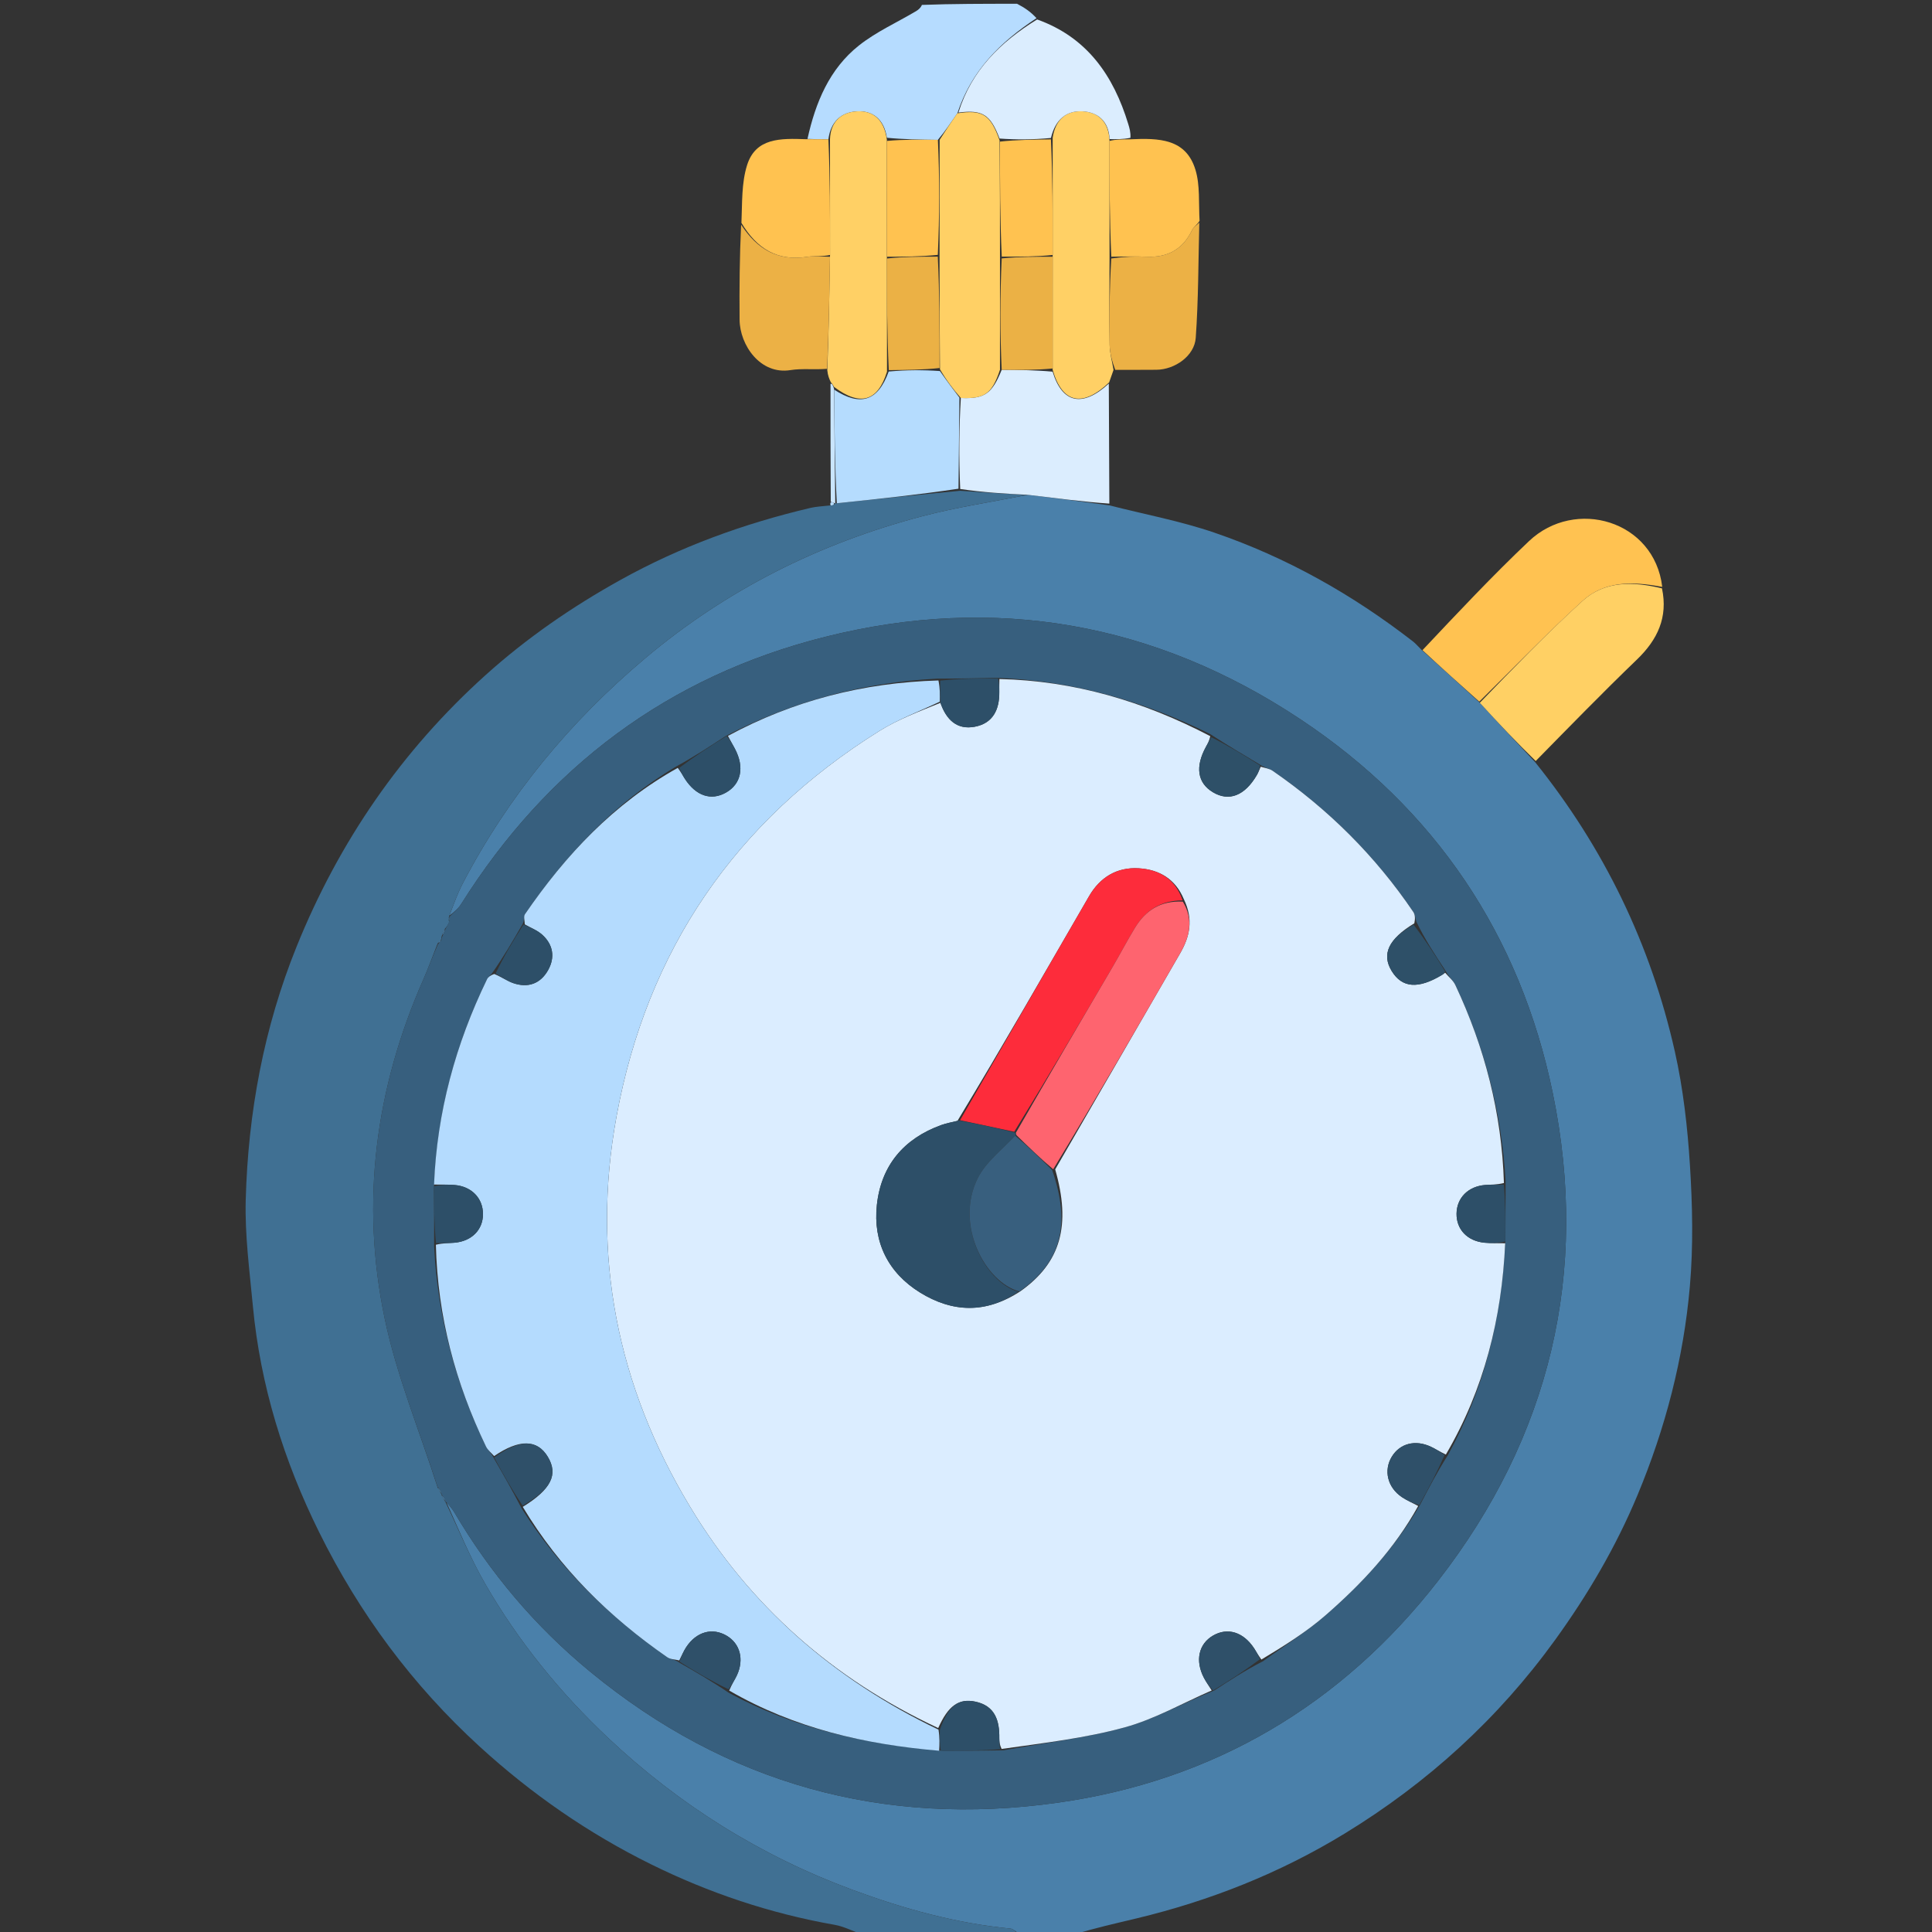 <svg version="1.1" id="Layer_1" xmlns="http://www.w3.org/2000/svg" xmlns:xlink="http://www.w3.org/1999/xlink" x="0px" y="0px"
	 width="100%" viewBox="0 0 512 512" enable-background="new 0 0 512 512" xml:space="preserve">
<rect x="0" y="0" width="512" height="512" fill="#333333" stroke="none"/>
<path fill="#000000" opacity="0" stroke="none" 
	d="
M229,513 
	C153.034,513 77.067,513 1.101,513 
	C1.067,512.867 1.004,512.734 1.004,512.601 
	C1,342.177 1,171.753 1,1 
	C81.688,1 162.376,1 243.846,1.302 
	C244.006,2.061 243.417,2.574 242.756,2.965 
	C237.701,5.962 232.224,8.419 227.657,12.03 
	C219.775,18.262 216.113,27.2 213.545,36.893 
	C206.883,36.657 200.286,36.493 197.993,43.738 
	C196.475,48.532 196.715,53.883 196.087,59.448 
	C195.997,68.19 195.928,76.469 195.999,84.746 
	C196.057,91.441 201.48,99.374 209.485,98.081 
	C212.548,97.587 215.763,98.029 218.953,98.401 
	C219.389,99.598 219.78,100.439 220.099,101.719 
	C220.073,112.439 220.119,122.719 220.089,133.24 
	C220.008,133.649 220.002,133.817 219.573,133.989 
	C217.691,134.189 216.205,134.263 214.78,134.599 
	C197.167,138.753 180.351,144.844 164.442,153.68 
	C151.577,160.826 139.573,169.102 128.709,178.879 
	C106.447,198.916 89.837,223.064 78.614,250.83 
	C69.922,272.332 65.751,294.858 65.122,317.943 
	C64.868,327.286 66.129,336.692 67.006,346.04 
	C68.988,367.149 75.207,387.117 84.565,406.023 
	C95.223,427.555 109.278,446.566 127.146,462.887 
	C140.869,475.422 155.905,485.835 172.448,494.015 
	C187.899,501.655 204.178,507.109 221.236,510.106 
	C223.911,510.576 226.416,512.011 229,513 
z"/>
<path fill="#000000" opacity="0" stroke="none" 
	d="
M270,1 
	C350.964,1 431.928,1 512.892,1 
	C512.928,1.131 512.996,1.261 512.996,1.392 
	C513,171.816 513,342.241 513,513 
	C437.312,513 361.624,513 285.327,512.597 
	C290.212,510.93 295.716,509.713 301.196,508.395 
	C320.714,503.701 339.181,496.399 356.338,485.919 
	C378.325,472.487 397.029,455.481 412.144,434.562 
	C420.806,422.575 428.246,409.908 433.946,396.243 
	C441.354,378.482 446.168,359.992 447.834,340.871 
	C448.759,330.252 448.523,319.454 447.852,308.798 
	C447.215,298.697 446.064,288.51 443.848,278.652 
	C437.473,250.298 425.079,224.693 406.978,201.678 
	C416.005,192.486 424.771,183.482 433.819,174.771 
	C439.26,169.532 442.079,163.595 440.914,155.608 
	C438.411,137.892 417.406,131.84 405.204,143.398 
	C395.462,152.626 386.269,162.434 376.532,171.847 
	C375.637,171.129 375.092,170.485 374.44,169.98 
	C358.451,157.584 340.999,147.73 321.876,141.177 
	C312.815,138.071 303.298,136.299 293.989,133.463 
	C293.943,122.554 293.894,112.106 293.929,101.345 
	C294.374,100.035 294.735,99.038 295.556,98.022 
	C299.501,98.003 302.987,98.031 306.472,97.994 
	C311.344,97.942 316.543,94.334 316.884,89.536 
	C317.606,79.381 317.562,69.172 317.897,58.529 
	C317.631,53.708 318.047,49.119 316.815,45.026 
	C314.305,36.687 307.085,36.582 299.995,36.453 
	C299.657,35.002 299.324,33.94 299,32.875 
	C295.098,20.048 288.094,9.876 274.882,4.539 
	C273.147,3.133 271.573,2.067 270,1 
z"/>
<path fill="#4A80AA" opacity="1" stroke="none" 
	d="
M293.987,133.923 
	C303.298,136.299 312.815,138.071 321.876,141.177 
	C340.999,147.73 358.451,157.584 374.44,169.98 
	C375.092,170.485 375.637,171.129 376.673,172.16 
	C382.083,177.053 387.052,181.495 392.162,186.241 
	C397.147,191.694 401.991,196.842 406.836,201.991 
	C425.079,224.693 437.473,250.298 443.848,278.652 
	C446.064,288.51 447.215,298.697 447.852,308.798 
	C448.523,319.454 448.759,330.252 447.834,340.871 
	C446.168,359.992 441.354,378.482 433.946,396.243 
	C428.246,409.908 420.806,422.575 412.144,434.562 
	C397.029,455.481 378.325,472.487 356.338,485.919 
	C339.181,496.399 320.714,503.701 301.196,508.395 
	C295.716,509.713 290.212,510.93 284.86,512.597 
	C280.311,513 275.621,513 270.36,512.629 
	C269.116,511.855 268.472,511.161 267.768,511.093 
	C253.295,509.688 239.424,505.831 225.854,500.804 
	C201.544,491.799 179.967,478.296 161.132,460.542 
	C148.389,448.53 137.383,434.986 128.619,419.803 
	C124.586,412.815 121.524,405.265 118.32,398.135 
	C119.199,399.099 119.851,399.858 120.351,400.705 
	C129.908,416.909 141.851,431.056 156.403,443.025 
	C192.581,472.78 234.133,484.209 280.188,477.751 
	C321.571,471.947 355.573,451.786 381.118,418.923 
	C410.77,380.776 421.286,337.188 411.512,289.734 
	C402.876,247.807 380.284,214.291 344.591,190.592 
	C306.066,165.014 263.671,157.491 218.718,168.761 
	C177.162,179.178 145.085,203.242 122.237,239.544 
	C121.409,240.859 120.112,241.879 119.071,242.673 
	C120.279,239.563 121.271,236.723 122.648,234.083 
	C134.714,210.963 150.992,191.284 170.929,174.486 
	C192.534,156.283 217.131,143.991 244.314,136.832 
	C253.399,134.439 262.746,133.041 272.399,131.133 
	C279.879,132.026 286.933,132.975 293.987,133.923 
z"/>
<path fill="#407093" opacity="1" stroke="none" 
	d="
M118.022,397.97 
	C121.524,405.265 124.586,412.815 128.619,419.803 
	C137.383,434.986 148.389,448.53 161.132,460.542 
	C179.967,478.296 201.544,491.799 225.854,500.804 
	C239.424,505.831 253.295,509.688 267.768,511.093 
	C268.472,511.161 269.116,511.855 269.894,512.629 
	C256.646,513 243.292,513 229.469,513 
	C226.416,512.011 223.911,510.576 221.236,510.106 
	C204.178,507.109 187.899,501.655 172.448,494.015 
	C155.905,485.835 140.869,475.422 127.146,462.887 
	C109.278,446.566 95.223,427.555 84.565,406.023 
	C75.207,387.117 68.988,367.149 67.006,346.04 
	C66.129,336.692 64.868,327.286 65.122,317.943 
	C65.751,294.858 69.922,272.332 78.614,250.83 
	C89.837,223.064 106.447,198.916 128.709,178.879 
	C139.573,169.102 151.577,160.826 164.442,153.68 
	C180.351,144.844 197.167,138.753 214.78,134.599 
	C216.205,134.263 217.691,134.189 219.814,133.965 
	C220.833,133.898 221.086,133.719 221.269,133.399 
	C221.297,133.399 221.352,133.384 221.763,133.363 
	C232.787,132.221 243.401,131.101 254.469,130.06 
	C260.607,130.489 266.29,130.839 271.973,131.189 
	C262.746,133.041 253.399,134.439 244.314,136.832 
	C217.131,143.991 192.534,156.283 170.929,174.486 
	C150.992,191.284 134.714,210.963 122.648,234.083 
	C121.271,236.723 120.279,239.563 119.058,242.66 
	C119.008,243.01 119.035,243.009 118.88,243.114 
	C118.836,243.523 118.946,243.827 119.028,244.402 
	C118.715,245.113 118.43,245.554 117.881,246.171 
	C117.413,246.933 117.209,247.519 117.008,248.332 
	C117.011,248.559 116.991,249.013 116.781,249.136 
	C116.314,249.469 116.122,249.727 115.846,250.363 
	C114.544,253.631 113.496,256.614 112.223,259.498 
	C99.451,288.439 95.488,318.608 101.961,349.497 
	C105.132,364.629 111.184,379.156 115.988,394.256 
	C116.373,395.039 116.704,395.522 117.013,396.005 
	C116.992,396.005 117.009,395.966 117.039,396.265 
	C117.391,397.042 117.713,397.522 118.019,398 
	C118.003,397.999 118.022,397.97 118.022,397.97 
z"/>
<path fill="#B6DCFF" opacity="1" stroke="none" 
	d="
M269.531,1 
	C271.573,2.067 273.147,3.133 274.684,4.817 
	C264.988,11.215 257.427,18.774 253.71,30.025 
	C251.956,32.503 250.485,34.782 248.548,37.064 
	C243.736,37.002 239.389,36.936 235.033,36.504 
	C234.31,31.648 231.358,29.281 227.139,29.5 
	C222.954,29.718 220.12,32.229 219.532,36.925 
	C217.403,36.929 215.697,36.869 213.991,36.809 
	C216.113,27.2 219.775,18.262 227.657,12.03 
	C232.224,8.419 237.701,5.962 242.756,2.965 
	C243.417,2.574 244.006,2.061 244.314,1.302 
	C252.354,1 260.708,1 269.531,1 
z"/>
<path fill="#FFD065" opacity="1" stroke="none" 
	d="
M219.956,36.86 
	C220.12,32.229 222.954,29.718 227.139,29.5 
	C231.358,29.281 234.31,31.648 235.023,36.982 
	C235.03,47.898 235.038,57.969 235.035,68.505 
	C235.043,78.691 235.063,88.412 235.062,98.5 
	C232.627,106.426 227.932,107.74 221.047,102.545 
	C220.732,101.971 220.452,101.625 220.171,101.28 
	C219.78,100.439 219.389,99.598 219.24,98.094 
	C219.64,87.634 219.797,77.838 219.969,67.569 
	C219.974,57.018 219.965,46.939 219.956,36.86 
z"/>
<path fill="#ECB145" opacity="1" stroke="none" 
	d="
M219.953,68.042 
	C219.797,77.838 219.64,87.634 219.196,97.737 
	C215.763,98.029 212.548,97.587 209.485,98.081 
	C201.48,99.374 196.057,91.441 195.999,84.746 
	C195.928,76.469 195.997,68.19 196.407,59.539 
	C200.572,65.904 206.005,69.313 213.968,68.051 
	C215.914,67.742 217.955,68.029 219.953,68.042 
z"/>
<path fill="#FFC250" opacity="1" stroke="none" 
	d="
M219.969,67.569 
	C217.955,68.029 215.914,67.742 213.968,68.051 
	C206.005,69.313 200.572,65.904 196.489,59.076 
	C196.715,53.883 196.475,48.532 197.993,43.738 
	C200.286,36.493 206.883,36.657 213.545,36.893 
	C215.697,36.869 217.403,36.929 219.532,36.925 
	C219.965,46.939 219.974,57.018 219.969,67.569 
z"/>
<path fill="#C9E5FD" opacity="1" stroke="none" 
	d="
M220.099,101.719 
	C220.452,101.625 220.732,101.971 221.024,103.032 
	C221.141,113.626 221.247,123.505 221.352,133.384 
	C221.352,133.384 221.297,133.399 221.009,133.27 
	C220.536,133.094 220.35,133.047 220.165,133 
	C220.119,122.719 220.073,112.439 220.099,101.719 
z"/>
<path fill="#B5DCFE" opacity="1" stroke="none" 
	d="
M220.089,133.24 
	C220.35,133.047 220.536,133.094 220.981,133.27 
	C221.086,133.719 220.833,133.898 220.238,133.96 
	C220.002,133.817 220.008,133.649 220.089,133.24 
z"/>
<path fill="#FFC251" opacity="1" stroke="none" 
	d="
M392.021,185.937 
	C387.052,181.495 382.083,177.053 376.974,172.298 
	C386.269,162.434 395.462,152.626 405.204,143.398 
	C417.406,131.84 438.411,137.892 440.514,155.534 
	C432.653,154.038 425.225,153.924 419.364,159.264 
	C409.957,167.834 401.107,177.014 392.021,185.937 
z"/>
<path fill="#DBEDFE" opacity="1" stroke="none" 
	d="
M272.399,131.133 
	C266.29,130.839 260.607,130.489 254.466,129.593 
	C254.091,121.156 254.175,113.265 254.631,105.468 
	C260.989,105.757 262.915,104.299 265.466,97.998 
	C270.266,98.043 274.601,98.087 278.951,98.498 
	C281.523,106.982 286.955,108.002 293.845,101.658 
	C293.894,112.106 293.943,122.554 293.989,133.463 
	C286.933,132.975 279.879,132.026 272.399,131.133 
z"/>
<path fill="#FFD064" opacity="1" stroke="none" 
	d="
M392.162,186.241 
	C401.107,177.014 409.957,167.834 419.364,159.264 
	C425.225,153.924 432.653,154.038 440.44,155.922 
	C442.079,163.595 439.26,169.532 433.819,174.771 
	C424.771,183.482 416.005,192.486 406.978,201.678 
	C401.991,196.842 397.147,191.694 392.162,186.241 
z"/>
<path fill="#FFD065" opacity="1" stroke="none" 
	d="
M293.929,101.345 
	C286.955,108.002 281.523,106.982 278.967,98.021 
	C278.964,87.465 278.96,77.753 278.97,67.568 
	C278.977,57.021 278.969,46.946 278.97,36.505 
	C279.676,31.634 282.654,29.275 286.856,29.496 
	C291.022,29.716 293.877,32.232 294.031,37.344 
	C294.031,47.896 294.039,57.969 294.039,68.508 
	C294.026,76.443 293.94,83.914 294.066,91.381 
	C294.103,93.607 294.736,95.822 295.096,98.041 
	C294.735,99.038 294.374,100.035 293.929,101.345 
z"/>
<path fill="#DBEDFE" opacity="1" stroke="none" 
	d="
M294.04,36.865 
	C293.877,32.232 291.022,29.716 286.856,29.496 
	C282.654,29.275 279.676,31.634 278.511,36.567 
	C273.692,37.019 269.339,37.042 264.894,36.717 
	C262.455,30.291 260.345,29.013 253.993,29.826 
	C257.427,18.774 264.988,11.215 274.845,5.156 
	C288.094,9.876 295.098,20.048 299,32.875 
	C299.324,33.94 299.657,35.002 299.574,36.526 
	C297.454,36.946 295.747,36.906 294.04,36.865 
z"/>
<path fill="#ECB145" opacity="1" stroke="none" 
	d="
M295.556,98.022 
	C294.736,95.822 294.103,93.607 294.066,91.381 
	C293.94,83.914 294.026,76.443 294.5,68.496 
	C297.954,68.012 300.944,67.89 303.923,68.027 
	C309.494,68.281 313.478,66.048 315.909,60.977 
	C316.287,60.187 317.178,59.643 317.832,58.985 
	C317.562,69.172 317.606,79.381 316.884,89.536 
	C316.543,94.334 311.344,97.942 306.472,97.994 
	C302.987,98.031 299.501,98.003 295.556,98.022 
z"/>
<path fill="#FFC250" opacity="1" stroke="none" 
	d="
M317.897,58.529 
	C317.178,59.643 316.287,60.187 315.909,60.977 
	C313.478,66.048 309.494,68.281 303.923,68.027 
	C300.944,67.89 297.954,68.012 294.508,68.03 
	C294.039,57.969 294.031,47.896 294.031,37.344 
	C295.747,36.906 297.454,36.946 299.582,36.914 
	C307.085,36.582 314.305,36.687 316.815,45.026 
	C318.047,49.119 317.631,53.708 317.897,58.529 
z"/>
<path fill="#375F7E" opacity="1" stroke="none" 
	d="
M116.991,249.013 
	C116.991,249.013 117.011,248.559 117.235,248.123 
	C117.688,247.123 117.917,246.559 118.146,245.995 
	C118.43,245.554 118.715,245.113 119.036,244.12 
	C119.06,243.382 119.048,243.195 119.035,243.009 
	C119.035,243.009 119.008,243.01 119.021,243.023 
	C120.112,241.879 121.409,240.859 122.237,239.544 
	C145.085,203.242 177.162,179.178 218.718,168.761 
	C263.671,157.491 306.066,165.014 344.591,190.592 
	C380.284,214.291 402.876,247.807 411.512,289.734 
	C421.286,337.188 410.77,380.776 381.118,418.923 
	C355.573,451.786 321.571,471.947 280.188,477.751 
	C234.133,484.209 192.581,472.78 156.403,443.025 
	C141.851,431.056 129.908,416.909 120.351,400.705 
	C119.851,399.858 119.199,399.099 118.32,398.135 
	C118.022,397.97 118.003,397.999 117.991,397.701 
	C117.656,396.924 117.332,396.445 117.009,395.966 
	C117.009,395.966 116.992,396.005 116.979,395.7 
	C116.622,394.917 116.277,394.437 115.933,393.957 
	C111.184,379.156 105.132,364.629 101.961,349.497 
	C95.488,318.608 99.451,288.439 112.223,259.498 
	C113.496,256.614 114.544,253.631 116.054,250.238 
	C116.671,249.575 116.864,249.319 116.991,249.013 
M115.047,330.306 
	C115.962,348.934 120.727,366.57 128.79,383.34 
	C129.255,384.306 130.216,385.034 130.98,386.64 
	C133.375,390.793 135.77,394.947 138.251,399.766 
	C148.308,415.643 161.449,428.513 176.822,439.18 
	C177.671,439.77 178.937,439.76 180.161,440.69 
	C184.403,443.122 188.645,445.553 193.179,448.636 
	C210.56,458.053 229.363,462.308 249.831,463.968 
	C254.929,463.966 260.027,463.963 265.945,463.849 
	C276.679,461.895 287.603,460.638 298.083,457.76 
	C306.053,455.571 313.457,451.321 321.845,447.971 
	C325.893,445.328 329.942,442.685 334.719,440.237 
	C340.284,436.19 346.177,432.52 351.342,428.015 
	C360.936,419.646 369.621,410.383 376.393,398.681 
	C378.616,394.406 380.838,390.13 383.701,385.633 
	C393.326,368.149 397.993,349.325 398.949,328.482 
	C398.958,323.627 398.966,318.772 399.005,313.045 
	C397.974,294.843 393.426,277.534 385.687,261.059 
	C385.103,259.816 383.897,258.866 382.958,257.056 
	C380.295,253.031 377.632,249.006 375.349,244.264 
	C375.084,243.389 375.014,242.382 374.525,241.659 
	C364.485,226.825 351.987,214.421 337.253,204.266 
	C336.374,203.66 335.166,203.533 333.778,202.559 
	C329.554,200.044 325.331,197.53 320.634,194.492 
	C303.038,185.814 284.589,180.408 264.107,179.629 
	C259.121,179.735 254.135,179.841 248.231,179.847 
	C228.693,180.903 210.181,185.701 192.214,195.116 
	C188.103,197.807 183.992,200.499 179.187,203.134 
	C162.656,212.935 149.876,226.591 139.11,242.284 
	C138.69,242.897 139.068,244.058 138.377,245.09 
	C135.927,249.322 133.476,253.555 130.331,258.014 
	C129.906,258.506 129.35,258.934 129.075,259.499 
	C120.73,276.692 115.801,294.772 115.005,314.866 
	C115.037,319.736 115.07,324.605 115.047,330.306 
z"/>
<path fill="#B5DCFE" opacity="1" stroke="none" 
	d="
M254.259,105.374 
	C254.175,113.265 254.091,121.156 254.011,129.514 
	C243.401,131.101 232.787,132.221 221.763,133.363 
	C221.247,123.505 221.141,113.626 221.058,103.261 
	C227.932,107.74 232.627,106.426 235.518,98.458 
	C240.327,98.032 244.662,98.015 249.093,98.335 
	C250.879,100.905 252.569,103.14 254.259,105.374 
z"/>
<path fill="#4A80AA" opacity="1" stroke="none" 
	d="
M115.988,394.256 
	C116.277,394.437 116.622,394.917 117,395.701 
	C116.704,395.522 116.373,395.039 115.988,394.256 
z"/>
<path fill="#4A80AA" opacity="1" stroke="none" 
	d="
M117.039,396.265 
	C117.332,396.445 117.656,396.924 118.007,397.702 
	C117.713,397.522 117.391,397.042 117.039,396.265 
z"/>
<path fill="#4A80AA" opacity="1" stroke="none" 
	d="
M117.881,246.171 
	C117.917,246.559 117.688,247.123 117.232,247.896 
	C117.209,247.519 117.413,246.933 117.881,246.171 
z"/>
<path fill="#4A80AA" opacity="1" stroke="none" 
	d="
M118.88,243.114 
	C119.048,243.195 119.06,243.382 119.065,243.85 
	C118.946,243.827 118.836,243.523 118.88,243.114 
z"/>
<path fill="#4A80AA" opacity="1" stroke="none" 
	d="
M116.781,249.136 
	C116.864,249.319 116.671,249.575 116.204,249.908 
	C116.122,249.727 116.314,249.469 116.781,249.136 
z"/>
<path fill="#FFD065" opacity="1" stroke="none" 
	d="
M254.631,105.468 
	C252.569,103.14 250.879,100.905 249.102,97.866 
	C249.004,87.38 248.995,77.698 248.99,67.547 
	C249.001,57.071 249.008,47.066 249.014,37.06 
	C250.485,34.782 251.956,32.503 253.71,30.025 
	C260.345,29.013 262.455,30.291 264.9,37.181 
	C265.003,48.001 265.009,58.008 265.005,68.484 
	C264.997,78.633 265,88.315 265.002,97.996 
	C262.915,104.299 260.989,105.757 254.631,105.468 
z"/>
<path fill="#FFC250" opacity="1" stroke="none" 
	d="
M248.548,37.064 
	C249.008,47.066 249.001,57.071 248.527,67.542 
	C243.721,68.018 239.383,68.03 235.045,68.041 
	C235.038,57.969 235.03,47.898 235.032,37.348 
	C239.389,36.936 243.736,37.002 248.548,37.064 
z"/>
<path fill="#EBB145" opacity="1" stroke="none" 
	d="
M235.035,68.505 
	C239.383,68.03 243.721,68.018 248.522,68.012 
	C248.995,77.698 249.004,87.38 249.005,97.53 
	C244.662,98.015 240.327,98.032 235.538,98.091 
	C235.063,88.412 235.043,78.691 235.035,68.505 
z"/>
<path fill="#EBB145" opacity="1" stroke="none" 
	d="
M265.466,97.998 
	C265,88.315 264.997,78.633 265.468,68.479 
	C270.279,68.018 274.617,68.03 278.956,68.041 
	C278.96,77.753 278.964,87.465 278.952,97.654 
	C274.601,98.087 270.266,98.043 265.466,97.998 
z"/>
<path fill="#FFC250" opacity="1" stroke="none" 
	d="
M278.97,67.568 
	C274.617,68.03 270.279,68.018 265.478,68.012 
	C265.009,58.008 265.003,48.001 264.992,37.529 
	C269.339,37.042 273.692,37.019 278.503,36.933 
	C278.969,46.946 278.977,57.021 278.97,67.568 
z"/>
<path fill="#DBEDFF" opacity="1" stroke="none" 
	d="
M375.837,399.095 
	C369.621,410.383 360.936,419.646 351.342,428.015 
	C346.177,432.52 340.284,436.19 334.277,439.798 
	C333.342,438.508 332.89,437.63 332.349,436.811 
	C329.485,432.479 325.31,431.203 321.451,433.453 
	C317.647,435.67 316.676,440.101 319.051,444.643 
	C319.657,445.801 320.422,446.875 321.113,447.988 
	C313.457,451.321 306.053,455.571 298.083,457.76 
	C287.603,460.638 276.679,461.895 265.437,463.487 
	C264.892,462.307 264.815,461.488 264.828,460.67 
	C264.901,456.014 263.726,452.088 258.526,450.965 
	C254.001,449.988 251.241,452.134 248.634,457.951 
	C220.615,444.897 198.662,425.477 182.861,399.281 
	C163.557,367.278 156.653,332.64 163.371,295.937 
	C171.448,251.805 194.865,217.541 233.047,193.712 
	C238.052,190.588 243.707,188.508 249.222,186.254 
	C250.817,190.849 253.674,193.449 258.29,192.598 
	C263.118,191.707 264.876,188.076 264.824,183.418 
	C264.811,182.261 264.841,181.103 264.852,179.945 
	C284.589,180.408 303.038,185.814 320.741,195.096 
	C320.439,196.414 320.018,197.12 319.622,197.841 
	C316.687,203.186 317.312,207.449 321.387,209.923 
	C325.662,212.518 329.868,210.9 333.078,205.398 
	C333.486,204.698 333.769,203.924 334.11,203.184 
	C335.166,203.533 336.374,203.66 337.253,204.266 
	C351.987,214.421 364.485,226.825 374.525,241.659 
	C375.014,242.382 375.084,243.389 374.813,244.689 
	C367.939,248.836 366.112,252.903 368.799,257.311 
	C371.561,261.841 375.827,262.176 382.173,258.354 
	C382.456,258.184 382.712,257.972 382.981,257.779 
	C383.897,258.866 385.103,259.816 385.687,261.059 
	C393.426,277.534 397.974,294.843 398.556,313.514 
	C396.615,313.991 395.116,313.913 393.633,314.027 
	C389.098,314.375 386.067,317.422 386,321.606 
	C385.933,325.799 388.862,328.905 393.425,329.335 
	C395.235,329.506 397.068,329.439 398.89,329.481 
	C397.993,349.325 393.326,368.149 383.166,385.474 
	C381.488,384.67 380.382,383.946 379.195,383.392 
	C375.058,381.46 371.003,382.515 368.851,386.022 
	C366.614,389.668 367.693,394.186 371.524,396.762 
	C372.875,397.669 374.395,398.324 375.837,399.095 
M279.637,309.9 
	C290.679,290.813 301.736,271.735 312.751,252.632 
	C315.259,248.283 316.374,243.748 313.723,238.282 
	C311.514,232.964 307.265,230.436 301.772,230.107 
	C295.935,229.758 291.494,232.532 288.622,237.485 
	C277.166,257.245 265.818,277.068 253.744,297.032 
	C252.303,297.4 250.82,297.65 249.429,298.154 
	C239.466,301.758 233.498,308.914 232.377,319.342 
	C231.318,329.201 235.399,337.325 243.821,342.534 
	C252.319,347.791 261.229,348.233 270.46,342.169 
	C281.172,334.569 283.861,324.648 279.637,309.9 
z"/>
<path fill="#B4DBFE" opacity="1" stroke="none" 
	d="
M249.061,185.945 
	C243.707,188.508 238.052,190.588 233.047,193.712 
	C194.865,217.541 171.448,251.805 163.371,295.937 
	C156.653,332.64 163.557,367.278 182.861,399.281 
	C198.662,425.477 220.615,444.897 248.71,458.373 
	C249.055,460.552 248.968,462.259 248.88,463.966 
	C229.363,462.308 210.56,458.053 193.245,448.015 
	C193.981,446.248 194.749,445.147 195.301,443.947 
	C197.24,439.735 196.121,435.565 192.568,433.476 
	C188.775,431.246 184.553,432.413 181.848,436.519 
	C181.125,437.616 180.616,438.855 180.008,440.029 
	C178.937,439.76 177.671,439.77 176.822,439.18 
	C161.449,428.513 148.308,415.643 138.537,399.335 
	C146.05,394.718 148.006,390.761 145.171,386.064 
	C142.357,381.402 137.631,381.338 130.947,385.873 
	C130.216,385.034 129.255,384.306 128.79,383.34 
	C120.727,366.57 115.962,348.934 115.512,329.866 
	C117.468,329.401 118.965,329.466 120.446,329.336 
	C125.022,328.935 128.003,325.892 127.995,321.728 
	C127.986,317.535 124.988,314.415 120.483,314.038 
	C118.672,313.887 116.843,313.953 115.023,313.921 
	C115.801,294.772 120.73,276.692 129.075,259.499 
	C129.35,258.934 129.906,258.506 130.98,258.11 
	C133.07,258.992 134.436,259.988 135.965,260.52 
	C139.917,261.898 143.224,260.702 145.246,257.104 
	C147.138,253.736 146.618,250.342 143.692,247.708 
	C142.387,246.533 140.628,245.862 139.074,244.963 
	C139.068,244.058 138.69,242.897 139.11,242.284 
	C149.876,226.591 162.656,212.935 179.619,203.496 
	C180.537,204.715 180.981,205.6 181.517,206.425 
	C184.449,210.933 188.45,212.263 192.363,210.06 
	C196.417,207.777 197.344,203.362 194.784,198.477 
	C194.175,197.315 193.534,196.169 192.908,195.016 
	C210.181,185.701 228.693,180.903 248.7,180.327 
	C249.134,182.52 249.097,184.233 249.061,185.945 
z"/>
<path fill="#2D4F68" opacity="1" stroke="none" 
	d="
M249.222,186.254 
	C249.097,184.233 249.134,182.52 249.16,180.377 
	C254.135,179.841 259.121,179.735 264.479,179.787 
	C264.841,181.103 264.811,182.261 264.824,183.418 
	C264.876,188.076 263.118,191.707 258.29,192.598 
	C253.674,193.449 250.817,190.849 249.222,186.254 
z"/>
<path fill="#2D4F68" opacity="1" stroke="none" 
	d="
M249.356,463.967 
	C248.968,462.259 249.055,460.552 249.067,458.423 
	C251.241,452.134 254.001,449.988 258.526,450.965 
	C263.726,452.088 264.901,456.014 264.828,460.67 
	C264.815,461.488 264.892,462.307 265.027,463.543 
	C260.027,463.963 254.929,463.966 249.356,463.967 
z"/>
<path fill="#2F5069" opacity="1" stroke="none" 
	d="
M321.479,447.979 
	C320.422,446.875 319.657,445.801 319.051,444.643 
	C316.676,440.101 317.647,435.67 321.451,433.453 
	C325.31,431.203 329.485,432.479 332.349,436.811 
	C332.89,437.63 333.342,438.508 333.913,439.7 
	C329.942,442.685 325.893,445.328 321.479,447.979 
z"/>
<path fill="#2F5069" opacity="1" stroke="none" 
	d="
M376.115,398.888 
	C374.395,398.324 372.875,397.669 371.524,396.762 
	C367.693,394.186 366.614,389.668 368.851,386.022 
	C371.003,382.515 375.058,381.46 379.195,383.392 
	C380.382,383.946 381.488,384.67 382.846,385.585 
	C380.838,390.13 378.616,394.406 376.115,398.888 
z"/>
<path fill="#2F5069" opacity="1" stroke="none" 
	d="
M180.085,440.36 
	C180.616,438.855 181.125,437.616 181.848,436.519 
	C184.553,432.413 188.775,431.246 192.568,433.476 
	C196.121,435.565 197.24,439.735 195.301,443.947 
	C194.749,445.147 193.981,446.248 193.1,447.689 
	C188.645,445.553 184.403,443.122 180.085,440.36 
z"/>
<path fill="#2F5069" opacity="1" stroke="none" 
	d="
M130.963,386.256 
	C137.631,381.338 142.357,381.402 145.171,386.064 
	C148.006,390.761 146.05,394.718 138.495,399.002 
	C135.77,394.947 133.375,390.793 130.963,386.256 
z"/>
<path fill="#2E5068" opacity="1" stroke="none" 
	d="
M333.944,202.871 
	C333.769,203.924 333.486,204.698 333.078,205.398 
	C329.868,210.9 325.662,212.518 321.387,209.923 
	C317.312,207.449 316.687,203.186 319.622,197.841 
	C320.018,197.12 320.439,196.414 320.977,195.359 
	C325.331,197.53 329.554,200.044 333.944,202.871 
z"/>
<path fill="#2D4F68" opacity="1" stroke="none" 
	d="
M192.561,195.066 
	C193.534,196.169 194.175,197.315 194.784,198.477 
	C197.344,203.362 196.417,207.777 192.363,210.06 
	C188.45,212.263 184.449,210.933 181.517,206.425 
	C180.981,205.6 180.537,204.715 179.966,203.524 
	C183.992,200.499 188.103,197.807 192.561,195.066 
z"/>
<path fill="#2D4F68" opacity="1" stroke="none" 
	d="
M138.726,245.026 
	C140.628,245.862 142.387,246.533 143.692,247.708 
	C146.618,250.342 147.138,253.736 145.246,257.104 
	C143.224,260.702 139.917,261.898 135.965,260.52 
	C134.436,259.988 133.07,258.992 131.328,257.997 
	C133.476,253.555 135.927,249.322 138.726,245.026 
z"/>
<path fill="#2E5068" opacity="1" stroke="none" 
	d="
M382.969,257.418 
	C382.712,257.972 382.456,258.184 382.173,258.354 
	C375.827,262.176 371.561,261.841 368.799,257.311 
	C366.112,252.903 367.939,248.836 374.624,245.048 
	C377.632,249.006 380.295,253.031 382.969,257.418 
z"/>
<path fill="#2D4F68" opacity="1" stroke="none" 
	d="
M398.92,328.982 
	C397.068,329.439 395.235,329.506 393.425,329.335 
	C388.862,328.905 385.933,325.799 386,321.606 
	C386.067,317.422 389.098,314.375 393.633,314.027 
	C395.116,313.913 396.615,313.991 398.54,313.949 
	C398.966,318.772 398.958,323.627 398.92,328.982 
z"/>
<path fill="#2D4F68" opacity="1" stroke="none" 
	d="
M115.014,314.393 
	C116.843,313.953 118.672,313.887 120.483,314.038 
	C124.988,314.415 127.986,317.535 127.995,321.728 
	C128.003,325.892 125.022,328.935 120.446,329.336 
	C118.965,329.466 117.468,329.401 115.54,329.45 
	C115.07,324.605 115.037,319.736 115.014,314.393 
z"/>
<path fill="#FD2C3B" opacity="1" stroke="none" 
	d="
M254.429,296.867 
	C265.818,277.068 277.166,257.245 288.622,237.485 
	C291.494,232.532 295.935,229.758 301.772,230.107 
	C307.265,230.436 311.514,232.964 313.392,238.61 
	C307.483,238.64 303.549,241.329 300.768,245.893 
	C298.698,249.291 296.856,252.828 294.843,256.263 
	C286.294,270.854 277.719,285.429 268.786,299.92 
	C263.755,298.843 259.092,297.855 254.429,296.867 
z"/>
<path fill="#2D4F68" opacity="1" stroke="none" 
	d="
M254.086,296.95 
	C259.092,297.855 263.755,298.843 268.844,300.121 
	C269.27,300.412 269.368,300.819 269.031,300.969 
	C265.459,304.761 261.301,307.934 259.164,312.134 
	C252.884,324.481 261.073,339.843 269.863,342.329 
	C261.229,348.233 252.319,347.791 243.821,342.534 
	C235.399,337.325 231.318,329.201 232.377,319.342 
	C233.498,308.914 239.466,301.758 249.429,298.154 
	C250.82,297.65 252.303,297.4 254.086,296.95 
z"/>
<path fill="#FE646F" opacity="1" stroke="none" 
	d="
M269.368,300.819 
	C269.368,300.819 269.27,300.412 269.212,300.211 
	C277.719,285.429 286.294,270.854 294.843,256.263 
	C296.856,252.828 298.698,249.291 300.768,245.893 
	C303.549,241.329 307.483,238.64 313.468,238.945 
	C316.374,243.748 315.259,248.283 312.751,252.632 
	C301.736,271.735 290.679,290.813 279.112,309.866 
	C275.514,306.827 272.441,303.823 269.368,300.819 
z"/>
<path fill="#385F7E" opacity="1" stroke="none" 
	d="
M269.031,300.969 
	C272.441,303.823 275.514,306.827 278.838,310.087 
	C283.861,324.648 281.172,334.569 270.161,342.249 
	C261.073,339.843 252.884,324.481 259.164,312.134 
	C261.301,307.934 265.459,304.761 269.031,300.969 
z"/>
</svg>